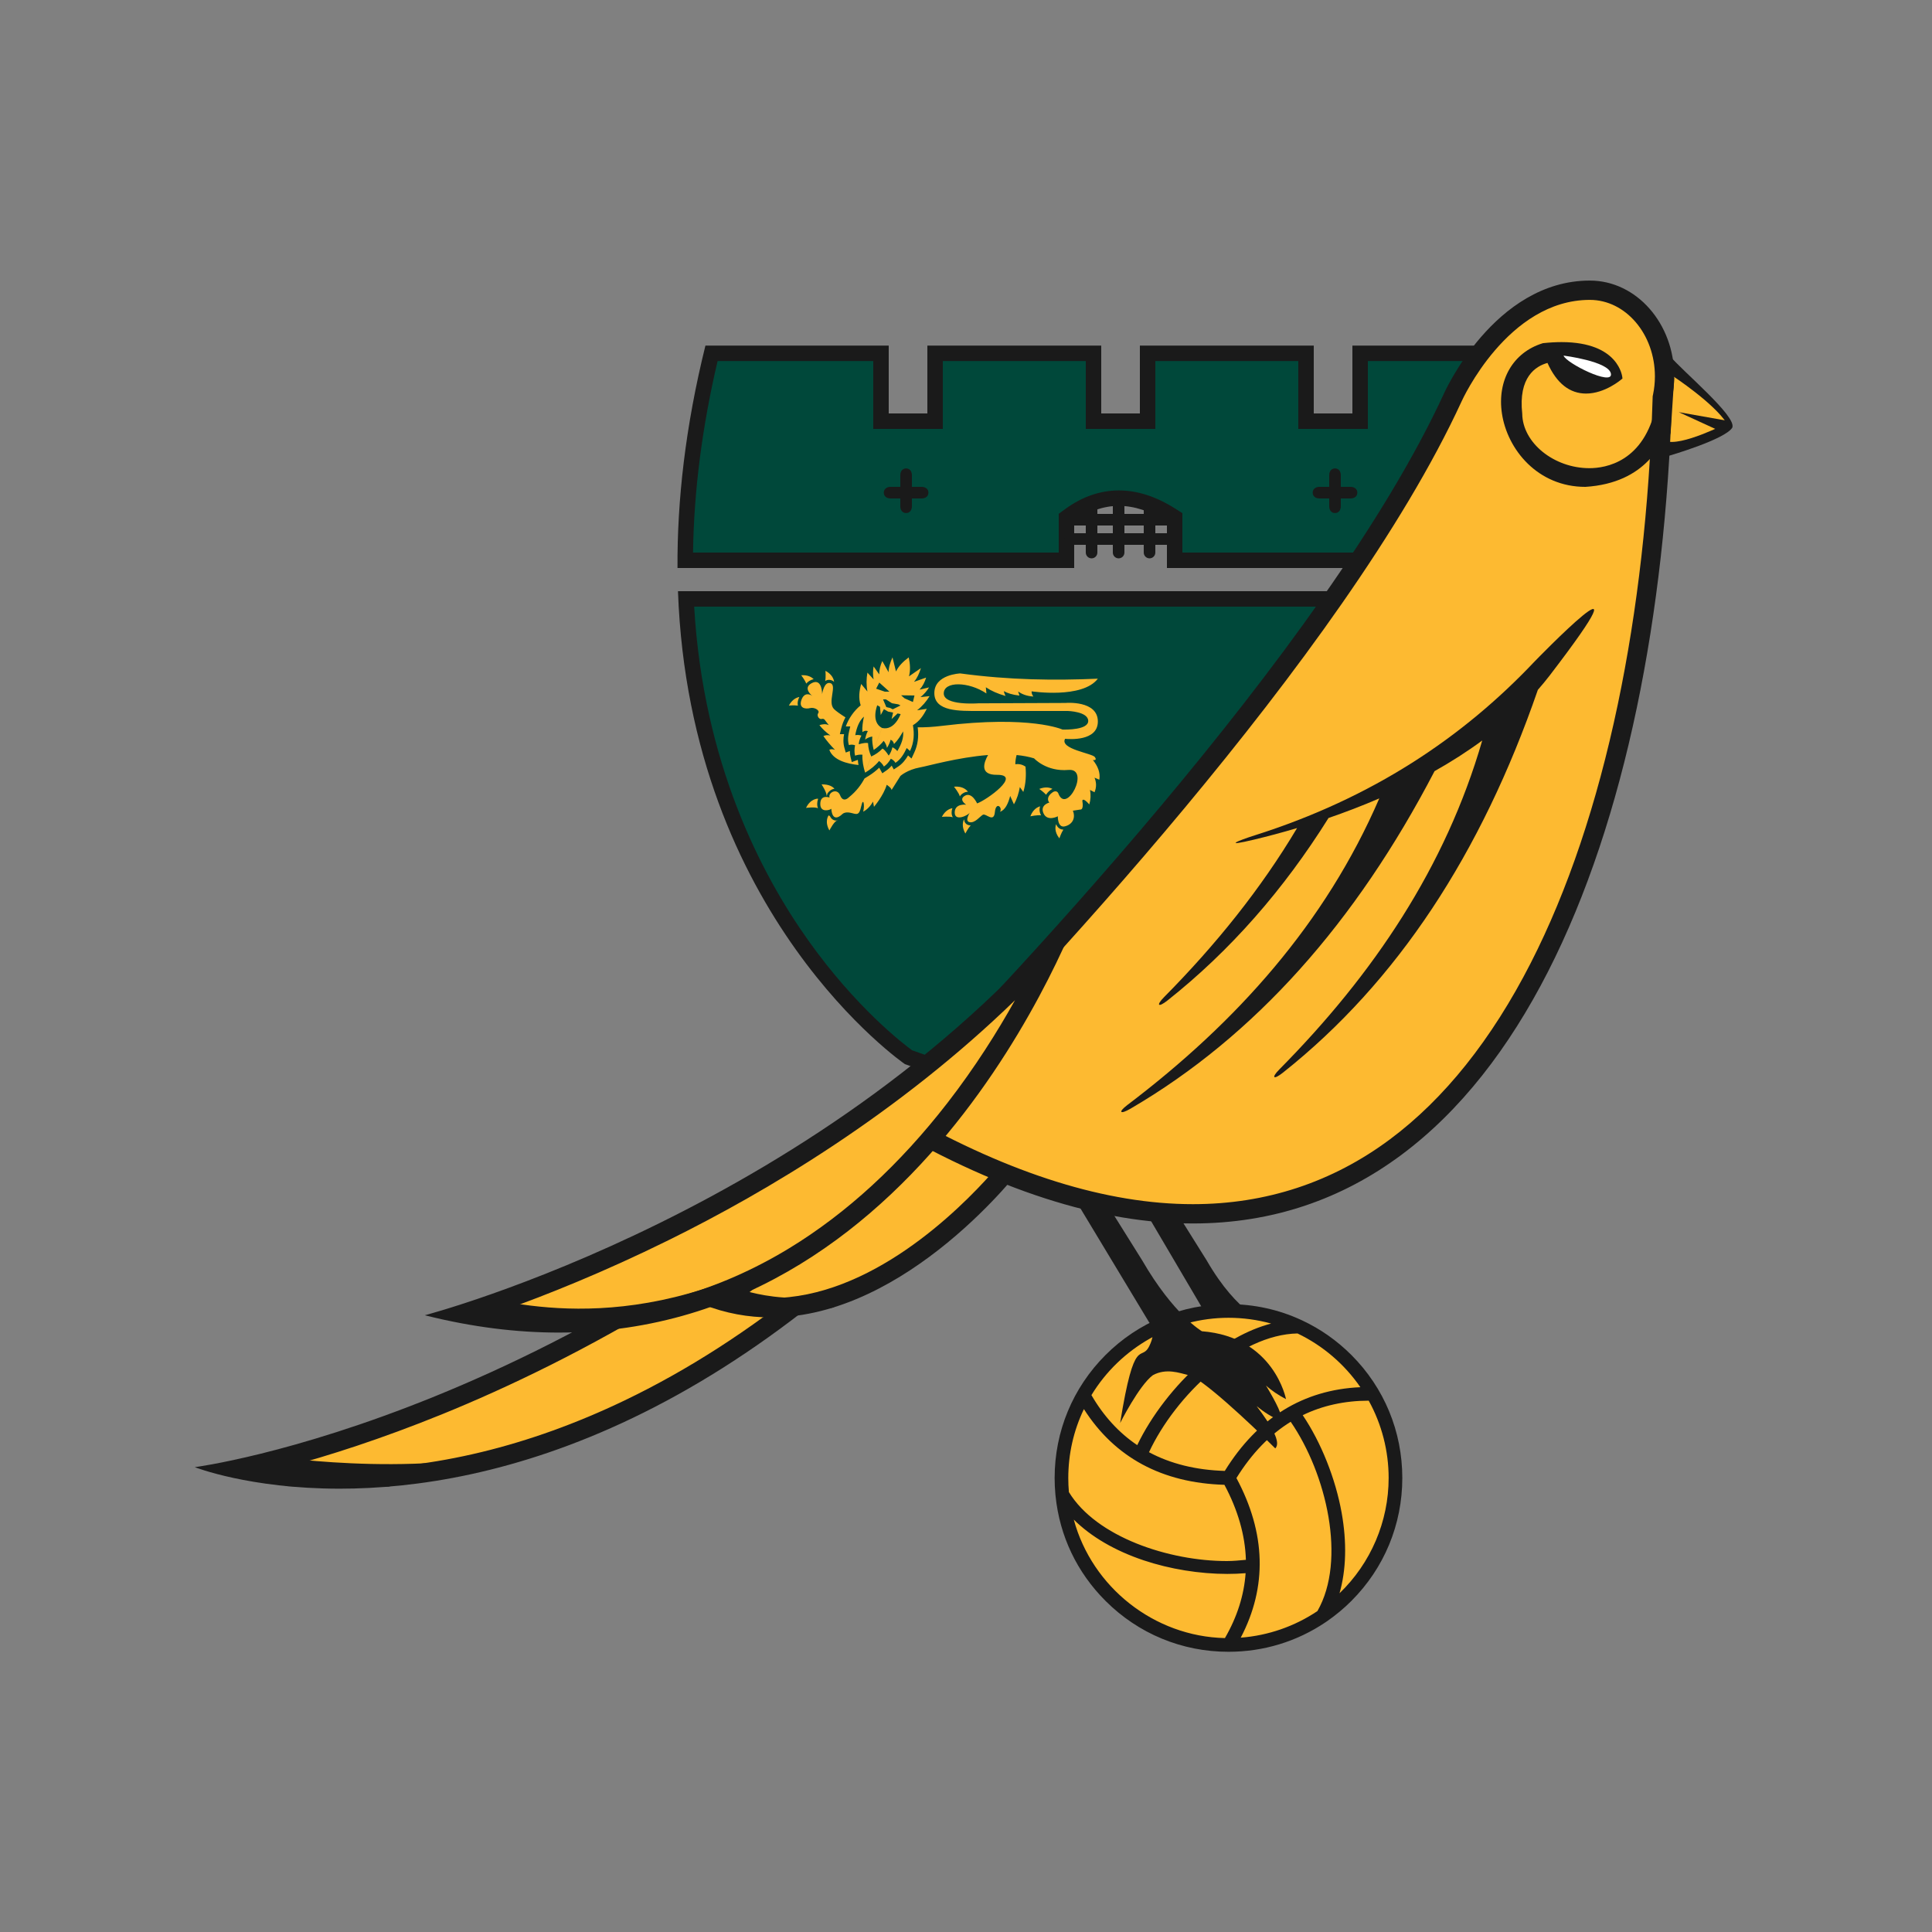 <?xml version="1.0" encoding="utf-8"?>
<!-- Generator: Adobe Illustrator 16.0.3, SVG Export Plug-In . SVG Version: 6.00 Build 0)  -->
<!DOCTYPE svg PUBLIC "-//W3C//DTD SVG 1.1//EN" "http://www.w3.org/Graphics/SVG/1.1/DTD/svg11.dtd">
<svg version="1.1" id="Layer_1" xmlns="http://www.w3.org/2000/svg" xmlns:xlink="http://www.w3.org/1999/xlink" x="0px" y="0px"
	 width="500px" height="500px" viewBox="0 0 500 500" enable-background="new 0 0 500 500" xml:space="preserve">
<rect x="0" y="0" width="500" height="500" fill="#808080" stroke="none"/>
<path fill="#00483A" d="M304,145v-11.1l-0.93-0.589c-4.594-2.913-9.137-4.389-13.503-4.389c-4.414,0-8.703,1.502-12.749,4.464
	l-0.818,0.6V145h-98.665c0.072-17.159,2.357-35.16,6.798-53.557H228V109h14V91.443h41V109h14V91.443h41V109h14V91.443h40.702
	L363.209,145H304z"/>
<path fill="#1A1A1A" d="M389.317,93.443L362.027,143H306v-8v-2.2l-1.858-1.178c-4.92-3.119-9.822-4.7-14.574-4.7
	c-4.849,0-9.535,1.632-13.931,4.851L274,132.971V135v8h-94.646c0.227-15.922,2.362-32.559,6.359-49.557H226V107v4h4h10h4v-4V93.443
	h37V107v4h4h10h4v-4V93.443h37V107v4h4h10h4v-4V93.443H389.317 M396.087,89.443H350V107h-10V89.443h-45V107h-10V89.443h-45V107h-10
	V89.443h-47.437c-5.221,21.086-7.328,40.243-7.227,57.557H278v-12c3.687-2.699,7.541-4.078,11.567-4.078
	c3.973,0,8.113,1.34,12.433,4.078v12h62.391L396.087,89.443L396.087,89.443z"/>
<path fill="#00483A" d="M235.12,273.606c-1.759-1.267-14.619-10.845-27.634-29.163c-12.638-17.787-27.978-47.646-29.942-89.444
	h180.159l-74.677,135.605L235.12,273.606z"/>
<path fill="#1A1A1A" d="M354.317,157l-72.224,131.152l-46.037-16.336c-2.32-1.693-14.429-10.963-26.838-28.385
	c-12.315-17.29-27.218-46.131-29.568-86.431H354.317 M361.087,153H175.458c3.033,84.14,58.731,122.398,58.731,122.398l49.769,17.66
	L361.087,153L361.087,153z"/>
<path fill="#FDBA31" d="M87.908,383c-11.071,0-20.042-1.397-26.329-2.712c10.778-2.347,28.979-7.222,51.958-16.565
	c33.785-13.736,84.477-40.284,135.067-88.801l10.378,11.029c-30.383,36.194-62.784,62.803-96.326,78.889
	C137.681,376.818,112.531,383,87.911,383C87.91,383,87.91,383,87.908,383z"/>
<path fill="#1A1A1A" d="M248.508,278.439l7.131,7.587c-29.738,35.054-61.367,60.76-94.063,76.44
	c-24.637,11.815-49.421,17.807-73.667,17.807c-4.955,0-9.479-0.262-13.516-0.668c10.524-2.839,24.179-7.158,40.085-13.625
	C148.059,352.326,198.24,326.122,248.508,278.439 M248.692,271.339c-98.551,95.553-198.28,108.36-198.28,108.36
	s14.073,5.57,37.496,5.57c39.265,0,104.807-15.65,174.411-99.431L248.692,271.339L248.692,271.339z"/>
<path fill="#FDBA31" d="M199.469,338.446c-4.225,0-8.398-0.589-12.457-1.755l56.017-44.131l17.542,10.381
	C253.778,310.983,228.458,338.446,199.469,338.446z"/>
<path fill="#1A1A1A" d="M243.229,295.583l13.498,7.987c-8.618,9.709-31.503,32.377-57.259,32.377c-2.281,0-4.547-0.182-6.786-0.543
	L243.229,295.583 M242.827,289.539l-60.97,48.032c5.963,2.358,11.866,3.373,17.611,3.373c35.464,0,64.872-38.675,64.872-38.675
	L242.827,289.539L242.827,289.539z"/>
<path fill="#FDBA31" d="M430,116.948V92h1.789c1.065,1,2.981,3.161,5.181,5.289c4.3,4.161,11.479,11.141,10.877,12.891
	c-1.462,2.328-11.711,5.953-15.804,7.21L430,116.948z"/>
<path fill="#1A1A1A" d="M431.537,93c1.107,0,2.948,2.881,5.047,4.911c2.496,2.415,5.326,5.076,7.473,7.469
	c2.972,3.314,3.24,4.41,3.255,4.672c-1.363,1.843-9.798,5.019-15.572,6.802L430,116.497V93h2 M432.048,92H429v25.4l2.848,0.58
	c0,0,14.664-4.258,16.469-7.312C449.541,107.729,435.342,96,432.048,92L432.048,92z"/>
<path fill="#1A1A1A" d="M332.84,343.386c-0.85-0.188-1.588-0.529-2.216-0.979c-0.941-0.152-1.918-0.276-2.941-0.357
	c0,0-7.236-1.73-15.416-15.889l-25.25-40.351l-5.309,2.714l29.93,50.851c0,0,2.517,2.203,0,7.237c-1.038,2.076-1.978,1.764-3.03,2.6
	c0.9,0.589,1.579,1.342,2.053,2.187c3.264-2.543,7.321-3.198,11.254-2.514c2.108-2.372,5.479-2.684,8.383-1.308
	c0.933,0.441,1.863,0.885,2.794,1.33c-0.437-1.419-0.399-2.966,0.225-4.436C333.122,344.128,332.972,343.761,332.84,343.386z"/>
<path fill="#FDBA31" d="M322.957,406.529c-0.32,6.129-2.197,12.129-5.631,17.965c-19.855-0.281-36.422-14.402-40.465-33.132
	c4.422,5.027,11.082,9.172,19.287,11.922c6.8,2.275,14.435,3.49,21.49,3.49C319.459,406.774,321.239,406.693,322.957,406.529z
	 M280.457,363.512c-2.9,5.706-4.54,12.156-4.54,18.982c0,1.257,0.059,2.505,0.169,3.735c7.832,13.023,30.054,19.594,46.917,17.859
	c-0.103-6.676-2.03-13.5-5.787-20.432C300.729,383.265,288.377,376.494,280.457,363.512z M336.322,366.035
	c4.883,7.023,8.723,16.48,10.349,25.569c1.519,8.483,1.089,16.284-1.179,22.562c8.844-7.707,14.442-19.047,14.442-31.672
	c0-7.464-1.961-14.478-5.386-20.558C347.829,361.901,341.746,363.274,336.322,366.035z M319.346,382.503
	c7.869,14.509,8.133,28.604,0.798,41.939c7.828-0.41,15.097-2.97,21.22-7.104c7.711-13.269,2.629-36.221-7.174-50.127
	C328.436,370.645,323.478,375.751,319.346,382.503z M296.639,376.071c5.85,3.248,12.743,4.978,20.642,5.165
	c8.594-14.052,20.634-21.347,35.801-21.71c-4.22-6.439-10.161-11.655-17.162-14.987C320.66,344.734,303.644,360.638,296.639,376.071
	z M281.817,361.051c3.344,5.854,7.597,10.447,12.729,13.766c3.566-7.713,9.692-15.742,16.614-21.722
	c6.508-5.619,13.427-9.223,19.971-10.48c-4.155-1.379-8.594-2.128-13.204-2.128C302.59,340.486,289.152,348.746,281.817,361.051z"/>
<path fill="#1A1A1A" d="M349.743,350.675c-3.734-3.734-8.024-6.748-12.751-8.958c-0.1-0.063-0.196-0.107-0.29-0.133
	c-5.888-2.705-12.204-4.076-18.775-4.076c-12.025,0-23.325,4.676-31.819,13.167c-8.492,8.495-13.17,19.796-13.17,31.819
	c0,1.369,0.063,2.763,0.188,4.146l0.051,0.517c1.058,10.363,5.527,19.751,12.932,27.154c8.492,8.493,19.792,13.17,31.819,13.17
	c9.04,0,17.719-2.644,25.124-7.647l0.492-0.335c2.213-1.54,4.299-3.285,6.2-5.188c8.493-8.489,13.17-19.788,13.17-31.816
	C362.913,370.468,358.236,359.168,349.743,350.675z M295.973,403.811c6.781,2.27,14.476,3.519,21.666,3.519
	c1.616,0,3.202-0.063,4.725-0.189c-0.402,5.707-2.202,11.353-5.353,16.793c-18.276-0.403-34.375-13.13-39.114-30.662
	C282.356,397.703,288.558,401.325,295.973,403.811z M310.797,352.675c-6.734,5.817-12.856,13.747-16.48,21.325
	c-4.728-3.18-8.713-7.529-11.855-12.943c7.498-12.354,21.057-20.015,35.466-20.015c3.75,0,7.455,0.502,11.041,1.494
	C322.915,344.124,316.676,347.599,310.797,352.675z M316.975,380.673c-7.438-0.218-14.032-1.846-19.614-4.841
	c6.858-14.683,23.338-30.454,38.437-30.735c6.538,3.136,12.141,7.931,16.265,13.909
	C337.265,359.662,325.465,366.949,316.975,380.673z M321.105,423.824c6.894-13.16,6.52-27.049-1.118-41.303
	c3.928-6.342,8.649-11.238,14.045-14.564c9.261,13.449,14.49,35.782,6.915,48.992C335.033,420.915,328.195,423.281,321.105,423.824z
	 M322.437,403.683c-1.593,0.146-3.249,0.317-4.933,0.317c-0.001,0-0.002,0-0.002,0c-14.96,0-33.771-6.195-40.874-17.852
	c-0.104-1.196-0.156-2.44-0.156-3.606c0-6.249,1.359-12.271,4.042-17.866c7.984,12.51,20.213,19.121,36.366,19.589
	C320.381,390.81,322.248,397.361,322.437,403.683z M347.218,391.507c-1.585-8.857-5.336-18.246-10.076-25.26
	c5.105-2.482,10.847-3.746,17.08-3.756c3.375,6.104,5.157,13.012,5.157,20.003c0,11.272-4.608,22.034-12.713,29.843
	C348.395,406.317,348.59,399.168,347.218,391.507z"/>

	<path fill="#1A1A1A" d="M270.335,285.811l25.249,40.351c8.18,14.158,15.469,18.363,15.469,18.363
		c18.721,1.472,21.765,17.574,21.765,17.574c-1.905-1.009-3.667-2.152-5.184-3.534c2.629,4.412,4.654,8.221,3.744,9.093
		c-2.101-0.83-4.146-2.117-6.15-3.744c3.932,5.19,6.36,9.381,4.813,10.932c-6.367-6.375-19.455-18.614-22.465-18.954
		c-2.32-0.577-5.758-1.87-9.211,0c-3.595,2.674-8.477,12.396-8.477,12.396c3.744-23.267,5.386-15.604,7.525-19.884
		c2.141-4.279,0-6.151,0-6.151l-32.389-53.727L270.335,285.811z"/>

<polygon fill="#1A1A1A" points="433.287,97.689 432.322,112.546 430.371,103.589 "/>
<path fill="#FDBA31" d="M308.736,314c-23.457,0-49.796-8.386-78.33-25.064c29.109-29.402,114.636-118.946,145.555-186.07
	c0.138-0.309,12.633-27.771,35.487-27.771c10.664,0,19.34,10.013,19.34,22.31c0,1.746-0.182,3.508-0.541,5.231l-0.044,0.217
	l-0.008,0.22c-0.869,28.366-3.918,55.189-9.063,79.723c-5.433,25.907-13.087,48.639-22.752,67.562
	c-10.303,20.174-22.813,35.757-37.184,46.448C345.803,308.26,328.152,314,308.739,314C308.737,314,308.737,314,308.736,314z"/>
<path fill="#1A1A1A" d="M411.448,77.609c9.286,0,16.842,8.884,16.842,19.803c0,1.575-0.164,3.162-0.488,4.718l-0.09,0.429
	l-0.014,0.438c-0.864,28.22-3.896,54.895-9.011,79.286c-5.387,25.691-12.968,48.212-22.531,66.938
	c-10.127,19.829-22.391,35.188-36.45,45.647c-14.955,11.127-32.104,16.769-50.97,16.769c-22.244,0-47.209-7.795-74.278-23.181
	c31.135-31.621,113.456-118.694,143.773-184.511l0.015-0.033l0.015-0.033C378.377,103.615,390.146,77.609,411.448,77.609
	 M411.448,72.612c-24.8,0-37.756,29.241-37.756,29.241c-30.429,66.059-115.863,156.078-147.318,187.665
	c31.333,18.8,58.699,27.114,82.362,27.114c83.11,0,120.559-102.546,123.957-213.483c0.384-1.842,0.594-3.761,0.594-5.737
	C433.287,83.716,423.51,72.612,411.448,72.612L411.448,72.612z"/>
<path fill="#FDBA31" d="M144.598,342.37c-8.021,0-16.307-0.794-24.732-2.364c10.713-3.461,29.721-10.275,51.952-21.24
	c28.61-14.111,68.041-37.915,100.668-73.582c-5.035,10.785-13.322,26.28-25.208,41.646c-12.505,16.169-26.492,29.039-41.574,38.255
	C186.931,336.555,166.372,342.37,144.598,342.37z"/>
<path fill="#1A1A1A" d="M262.68,258.859c-4.58,8.204-10.377,17.404-17.466,26.555c-12.314,15.898-26.069,28.543-40.882,37.58
	c-18.355,11.199-38.453,16.878-59.734,16.878c-4.632,0-9.355-0.271-14.146-0.808c10.893-3.893,25.679-9.775,42.471-18.059
	C198.401,308.439,232.408,288.232,262.68,258.859 M280.868,231.62c-65.839,81.39-170.934,108.767-170.934,108.767
	c12.3,3.092,23.841,4.482,34.663,4.482C242.224,344.869,280.868,231.62,280.868,231.62L280.868,231.62z"/>
<path fill="#1A1A1A" d="M447.963,109.063l-13.497-2.397l11.637,5.335C447.818,111.059,448.278,110.031,447.963,109.063z"/>
<path fill="#1A1A1A" d="M428.697,104.51l-0.118,0.56c-3.064,14.524-13.079,16.092-17.243,16.092
	c-9.177,0-17.297-6.561-17.382-14.095c-1.047-9.423,3.445-12.308,6.531-13.141c2.39,5.303,5.749,7.927,9.99,7.927
	c0.001,0,0.001,0,0.001,0c4.87,0,9.029-3.565,9.204-3.72l0.203-0.147l-0.017-0.254c-0.006-0.092-0.742-9.197-15.754-9.197
	c-1.485,0-3.085,0.094-4.754,0.27l-0.104,0.024c-7.693,2.354-11.837,9.61-10.557,18.168c1.397,9.341,9.264,19.003,21.593,19.003
	h0.004h0.005c15.73-1,20.373-11.444,22.056-17.023c0.21-0.694,0.065-3.479,0.065-3.479L428.697,104.51z"/>
<path fill="#FFFFFF" d="M404.648,92.03c0,0,11.803,1.481,12.263,4.719C417.371,99.988,405.308,93.974,404.648,92.03z"/>
<path fill="#1A1A1A" d="M433,97.366c0,0,10.567,6.954,13.898,12.199c0,0-11.898,6.124-15.898,4.551v3.285l4.891-1.203l5.522-2.221
	l5.283-2.776l0.93-1.636l-0.831-1.695l-4.591-4.905l-3.433-3.794l-3.5-3.424L433,93.155V97.366z"/>
<path fill="#1A1A1A" d="M128.126,336.408c16.255,3.135,55.304,9.037,102.782-30.788l-21.099,17.489l-17.489,9.994l-26.929,7.841
	l-24.43,2.708l-24.152-2.708L128.126,336.408z M184.708,335.325l4.28,2.775l13.019,2.778l13.643-2.5l13.593-8.606
	c-19.46,11.146-38.169,3.694-38.169,3.694L184.708,335.325z M74.266,384.619l26.284,0.121l16.26-4.442l25.818-7.218
	c-29.29,10.25-71.347,3.886-71.347,3.886l-9.993,3.332L74.266,384.619z"/>
<path fill="#1A1A1A" d="M397.158,171.185c-18.643,19.73-42.046,35.374-72.452,45.007c-4.414,1.398-8.362,3.064-0.127,1.093
	c3.286-0.787,7.043-1.773,11.102-2.981c-9.359,15.717-21.01,30.198-34.408,43.739c-2.169,2.192-1.544,2.798,0.924,0.84
	c16.172-12.827,30.005-28.607,41.625-47.187c4.229-1.454,8.652-3.135,13.138-5.071c-13.926,32.221-36.788,57.834-65.198,79.346
	c-2.459,1.862-1.926,2.55,0.795,0.963c32.239-18.803,58.318-48.19,78.704-87.362c4.229-2.382,8.382-5.016,12.338-7.932
	c-9.464,32.703-28.104,60.465-52.503,85.123c-2.171,2.193-1.545,2.797,0.923,0.84c29.569-23.454,51.361-56.732,65.977-99.076
	c1.051-1.202,2.076-2.428,3.048-3.696C429.028,138.331,397.158,171.185,397.158,171.185z"/>
<path fill="#1A1A1A" d="M238.525,126H236v-3.025c0-0.966-0.533-1.75-1.5-1.75c-0.966,0-1.5,0.784-1.5,1.75V126h-2.525
	c-0.966,0-1.75,0.534-1.75,1.5c0,0.967,0.784,1.5,1.75,1.5H233v2.025c0,0.966,0.534,1.75,1.5,1.75c0.967,0,1.5-0.784,1.5-1.75V129
	h2.525c0.966,0,1.75-0.533,1.75-1.5C240.275,126.534,239.492,126,238.525,126z"/>
<path fill="#1A1A1A" d="M349.525,126H347v-3.025c0-0.966-0.533-1.75-1.5-1.75s-1.5,0.784-1.5,1.75V126h-2.525
	c-0.966,0-1.75,0.534-1.75,1.5c0,0.967,0.784,1.5,1.75,1.5H344v2.025c0,0.966,0.533,1.75,1.5,1.75s1.5-0.784,1.5-1.75V129h2.525
	c0.967,0,1.75-0.533,1.75-1.5C351.275,126.534,350.492,126,349.525,126z"/>
<path fill="#1A1A1A" d="M304,138h-5v-2h5c0.828,0,1.5-0.671,1.5-1.5s-0.672-1.5-1.5-1.5h-5v-3c0-0.829-0.672-1.5-1.5-1.5
	s-1.5,0.671-1.5,1.5v3h-5v-3c0-0.829-0.672-1.5-1.5-1.5s-1.5,0.671-1.5,1.5v3h-4v-3c0-0.829-0.672-1.5-1.5-1.5s-1.5,0.671-1.5,1.5v3
	h-4c-0.828,0-1.5,0.671-1.5,1.5s0.672,1.5,1.5,1.5h4v2h-4c-0.828,0-1.5,0.671-1.5,1.5s0.672,1.5,1.5,1.5h4v2
	c0,0.829,0.672,1.5,1.5,1.5s1.5-0.671,1.5-1.5v-2h4v2c0,0.829,0.672,1.5,1.5,1.5s1.5-0.671,1.5-1.5v-2h5v2
	c0,0.829,0.672,1.5,1.5,1.5s1.5-0.671,1.5-1.5v-2h5c0.828,0,1.5-0.671,1.5-1.5S304.828,138,304,138z M284,138v-2h4v2H284z M291,138
	v-2h5v2H291z"/>
<path fill="#FDBA31" d="M214.492,187.664l-0.899-1.166c0,0-0.3-0.633-0.933-0.434c-0.632,0.2-1.398-0.816-0.899-1.516
	c0.5-0.699-0.999-1.591-2.132-1.291c-1.133,0.299-2.965,0.054-2.232-2.079c0.733-2.133,2.265-1.505,2.832-1.072
	c0,0-2.565-1.969-0.232-3.269c2.332-1.299,2.765,1.511,2.765,2.788c0,0,0.5-3.44,2.199-2.807c1.699,0.633-0.858,4.914,0.875,6.68
	c0.507,0.516,1.63,1.302,2.965,2.154c-0.435,0.812-0.805,1.711-1.073,2.791L217.357,190h1.091c-0.203,1-0.277,2.237,0.085,3.55
	l0.343,1.208l1.063-0.395c-0.004,0.539,0.059,1.044,0.186,1.565l0.317,1.293l1.256-0.457c0.106-0.039,0.211-0.073,0.314-0.102
	c0.03,0.43,0.088,0.869,0.166,1.321c-2.966-0.306-6.545-1.244-7.55-3.923c0.468-0.263,0.964-0.17,1.465,0
	c-1.154-1.168-2.152-2.357-2.998-3.565c0.549-0.269,1.151-0.308,1.799-0.15c-1.189-0.885-2.132-1.779-2.832-2.682
	C212.898,187.403,213.72,187.292,214.492,187.664z M282.835,196.685c0,0,1.225,0.25,0.524-0.75
	c-0.698-0.998-9.179-2.071-7.715-4.735c1.009,0.104,8.48,0.7,8.48-4.474c0-5.547-8.345-4.804-8.345-4.804l-22.64,0.097
	c0,0-8.896,0.664-8.896-2.55c0-3.215,6.446-3.1,11.044-0.001l-0.149-1.6c1.35,0.912,3.048,1.661,5.098,2.248
	c-0.222-0.424-0.366-0.839-0.45-1.249c0.948,0.518,2.175,0.942,4.049,1.15l-0.35-1.05c0.933,0.618,2.02,1.161,3.947,1.3
	c-0.303-0.438-0.486-0.884-0.449-1.349c0,0,13.144,1.999,17.141-3.274c-11.192,0.482-22.814,0.369-35.607-1.362
	c0,0-6.709,0.236-6.709,5.084c0,4.848,6.584,4.633,11.532,4.633c4.947,0,22.988,0,22.988,0s5.304,0.133,5.304,2.582
	c0,2.314-5.633,2.257-6.633,2.225v0.014c0,0-8.186-3.777-31.139-0.978c-2.481,0.303-4.512,0.422-6.382,0.383
	c-0.012,0.009,0.038,0.023,0.025,0.032c0.305,2.463,0.023,4.581-0.935,6.604l-0.667,1.443l-0.894-0.795
	c-0.636,1.107-1.438,2.146-2.615,2.914l-1.078,0.705l-0.548-0.99c-0.401,0.484-0.84,0.892-1.326,1.229l-1.096,0.764l-0.642-1.171
	c-0.052-0.096-0.109-0.189-0.169-0.277c-0.74,0.733-1.612,1.415-2.665,2.086l-1.129,0.695c-0.816,1.539-2.087,3.318-4.056,4.889
	c0,0-1.447,1.55-2.247-0.499c-0.799-2.049-3.197-0.699-2.747,0.55c0,0-2.349-0.9-2.399,1.599c-0.05,2.5,2.649,1.6,2.849,1.3
	c0,0,0.101,3.948,2.849,1.399c0,0,0.6-0.7,2.149-0.35c1.549,0.35,2.198,0.899,2.749-1.699c0.549-2.599,0.949-0.05,0.5,1.399
	c0,0,1.449-0.6,2.549-2.599l0.25,1.35c0,0,2.449-2.849,3.299-5.697c0,0,1.25,0.8,1.25,1.35l2.299-3.648c0,0,1.749-1.6,5.047-2.199
	c2.154-0.392,9.782-2.593,17.628-3.212c-1.111,1.958-2.252,5.175,2.296,5.128c6.53-0.067-2.665,6.53-5.131,7.396
	c0,0-1.333-2.999-3.132-1.999c-1.799,1,0.3,2.333,0.3,2.333s-2.965-0.4-2.965,2.033c0,2.432,3.531,0.7,3.93,0
	c0,0-1.466,2.232-0.066,2.499c1.399,0.266,2.666-1.5,3.431-1.932c0.767-0.434,2.833,2.198,3.1-0.667
	c0.266-2.866,2.064-1.234,1.332-0.1c1.329-0.447,2.112-2.109,2.632-4.098l0.966,2.166c0.814-1.417,1.259-2.921,1.533-4.464
	l0.899,1.266c0.663-2.186,0.763-4.374,0.567-6.563c-0.781-0.516-1.646-0.756-2.633-0.6c-0.01-0.797,0.121-1.595,0.331-2.393
	c1.587,0.156,3.112,0.429,4.517,0.86c0,0,3.148,3.498,8.896,2.999c5.747-0.5-0.549,11.794-2.649,5.997c0,0-0.499-1.149-1.898,0.15
	c-1.398,1.299-0.399,2.299-0.399,2.299s-2.499,0.599-1.5,2.799c1,2.199,3.698,0.75,3.698,0.75s-0.1,3.098,1.85,2.599
	s2.799-2.149,2.049-4.048l1.949-0.3c0,0,0.899,0.2,0.5-2.249c0,0,0-1.099,1.799,0.924c0.345-1.213,0.436-2.458,0.175-3.748
	l1.175,0.6c0.568-1.366,0.48-2.607,0-3.773l1.249,0.525C284.81,199.933,284.106,198.259,282.835,196.685z M237.337,183.827
	l2.508-0.386c-0.846,1.692-1.877,3.236-3.577,4.241c0.373,2.193,0.317,4.407-0.752,6.669l-0.862-0.761
	c-0.698,1.494-1.499,2.906-2.912,3.829c-0.274-0.494-0.693-0.825-1.198-1.058c-0.461,0.794-1.026,1.494-1.786,2.024
	c-0.322-0.589-0.748-1.063-1.258-1.444c-0.992,1.226-2.237,2.186-3.6,3.021l1.582-4.186c1.127-0.515,2.1-1.195,2.906-2.051
	c0.397,0.193,0.915,0.745,1.61,1.82c0.454-0.607,0.769-1.328,0.962-2.149c0.483,0.224,0.91,0.543,1.266,0.983
	c1.083-1.798,1.684-3.512,1.495-5.093c-0.668,1.169-1.373,2.313-2.353,3.27c-0.121-0.498-0.354-0.915-0.884-1.113
	c-0.174,0.752-0.521,1.443-0.93,2.112c-0.126-0.685-0.421-1.289-0.857-1.824c-0.733,0.941-1.623,1.691-2.579,2.359l2.152-5.695
	c3.263,0.787,4.81-3.594,4.81-3.594l-0.793-0.158l-1.551,1.456l0.393-1.687l-1.258-0.251l0.376-0.998l0.803,0.398l1.996-0.988
	l-0.562-0.289L230.842,182h-0.001l-1.555-1h-0.75l0.843,1.995l0.865,0.199l-0.377,0.981l-1.109-0.652l-0.822,1.521l-0.2-2.12
	l-0.7-0.407c0,0-1.739,4.308,1.228,5.877l-2.154,5.693c-0.276-1.133-0.447-2.284-0.373-3.475c-0.682,0.112-1.302,0.369-1.849,0.8
	c0.135-0.773,0.333-1.521,0.7-2.199c-0.53-0.203-0.979-0.043-1.4,0.25c-0.102-1.366,0.127-2.689,0.4-4.007
	c-1.188,1.059-1.872,2.743-2.249,4.807c0.558-0.095,1.089-0.052,1.6,0.1c-0.399,0.744-0.64,1.494-0.7,2.25
	c1.231-0.346,1.984-0.417,2.41-0.3c0.039,1.176,0.317,2.329,0.823,3.461l-1.583,4.186c-0.469-1.528-0.768-3.072-0.7-4.648
	c-0.635-0.052-1.268,0.022-1.899,0.25c-0.22-0.899-0.18-1.799,0-2.699c-0.533-0.16-1.066-0.222-1.599-0.032
	c-0.449-1.626-0.114-2.829,0.35-4.829h-1.149c0.695-2,2.118-4.067,3.849-5.466c-0.609-1.878-0.361-3.702,0.125-5.531l1.624,1.957
	c-0.312-1.659-0.288-3.285,0-4.894l1.6,1.751c-0.198-1.116-0.202-2.231,0-3.347l1.449,2.049c-0.004-1.23,0.306-2.366,0.8-3.447
	l1.624,2.898c0.016-1.303,0.45-2.581,1.012-3.848l0.906,3.648c0.688-1.405,1.861-2.584,3.294-3.643l0.002-0.007
	c0.001,0.002,0.001,0.003,0.001,0.005c0.001-0.001,0.002-0.002,0.004-0.003l-0.003,0.008c0.374,1.741,0.473,3.401,0.059,4.911
	l3.093-2.137c-0.418,1.323-0.936,2.568-1.788,3.555l3.136-1.099c-0.346,1.138-0.865,2.194-1.683,3.115l2.443-0.578
	c-0.587,0.971-1.329,1.805-2.216,2.511l2.356-0.253C239.73,181.552,238.669,182.791,237.337,183.827z M230.18,179l-2.623-2.35
	l-0.813,1.581l2.249,0.77H230.18z M236.664,179.992l-3.456-0.05l0.89,0.785l2.163,0.949L236.664,179.992z M213.553,176.25
	c0.284-0.19,0.614-0.308,1.002-0.308c0.225,0,0.456,0.043,0.684,0.128c0.262,0.098,0.467,0.233,0.626,0.399
	c-0.07-0.598-0.437-1.903-2.24-2.866C213.625,173.604,213.776,175.279,213.553,176.25z M214.194,205.273
	c0.405-0.575,1.07-1.079,1.762-1.127c-0.376-0.496-1.338-1.195-3.329-1.147c0,0,1.325,2,1.318,3c0.002,0,0.005,0,0.008,0
	C214.012,206,214.093,205.417,214.194,205.273z M206.64,180.919c0.069-0.198,0.145-0.372,0.225-0.535
	c-0.65,0.117-1.819,0.562-2.703,2.21c0,0,1.355-0.119,2.334,0.02C206.374,182.128,206.418,181.563,206.64,180.919z M209.605,176.141
	c0.335-0.187,0.659-0.308,0.971-0.375c-0.483-0.484-1.47-1.136-3.218-1.014c0,0,0.939,1.235,1.304,2.167
	C208.873,176.651,209.17,176.383,209.605,176.141z M249.353,205.222c0.364-0.202,0.744-0.306,1.129-0.306
	c0.006,0,0.013,0.001,0.02,0.001c-0.205-0.302-1.213-1.566-3.61-1.316c0,0,1.308,1.603,1.513,2.521
	C248.566,205.819,248.852,205.501,249.353,205.222z M268.961,204.179c0,0,1.105,0.767,1.771,1.497
	c0.164-0.295,0.393-0.581,0.688-0.856c0.325-0.302,0.64-0.517,0.946-0.655C271.766,203.849,270.616,203.51,268.961,204.179z
	 M250.792,213.571c-0.53-0.101-0.929-0.402-1.125-0.85c-0.084-0.194-0.124-0.403-0.128-0.617c-0.029,0.01-0.059,0.018-0.088,0.027
	c-0.258,0.562-0.609,1.842,0.382,3.583c0,0,0.7-1.369,1.378-2.104C251.07,213.609,250.93,213.597,250.792,213.571z M269.338,210.834
	c-0.427-0.939-0.338-1.667-0.15-2.153c-0.59,0.153-1.82,0.691-2.535,2.586c0,0,1.817-0.405,2.783-0.251
	C269.402,210.955,269.367,210.898,269.338,210.834z M273.831,214.123c-0.225-0.232-0.391-0.517-0.515-0.815
	c-0.177,0.476-0.524,1.911,0.847,3.66c0,0,0.483-1.432,1.041-2.263C274.674,214.704,274.199,214.503,273.831,214.123z
	 M216.414,212.36c-0.814,0-1.33-0.513-1.645-1.162l-0.324-0.184c0,0-1.147,1.525,0.205,3.9c0,0,1.437-2.815,2.191-2.539l-0.088-0.05
	C216.639,212.346,216.526,212.36,216.414,212.36z M246.277,210.287c0-0.412,0.071-0.791,0.207-1.129
	c-0.637,0.108-1.841,0.542-2.732,2.246c0,0,1.918-0.189,2.84,0.102C246.389,211.18,246.277,210.768,246.277,210.287z
	 M211.493,207.988c0.009-0.428,0.082-0.806,0.206-1.135l-0.016-0.163c0,0-1.907-0.071-3.083,2.396c0,0,2.315-0.316,3.092,0.09
	C211.556,208.834,211.484,208.441,211.493,207.988z"/>
</svg>
